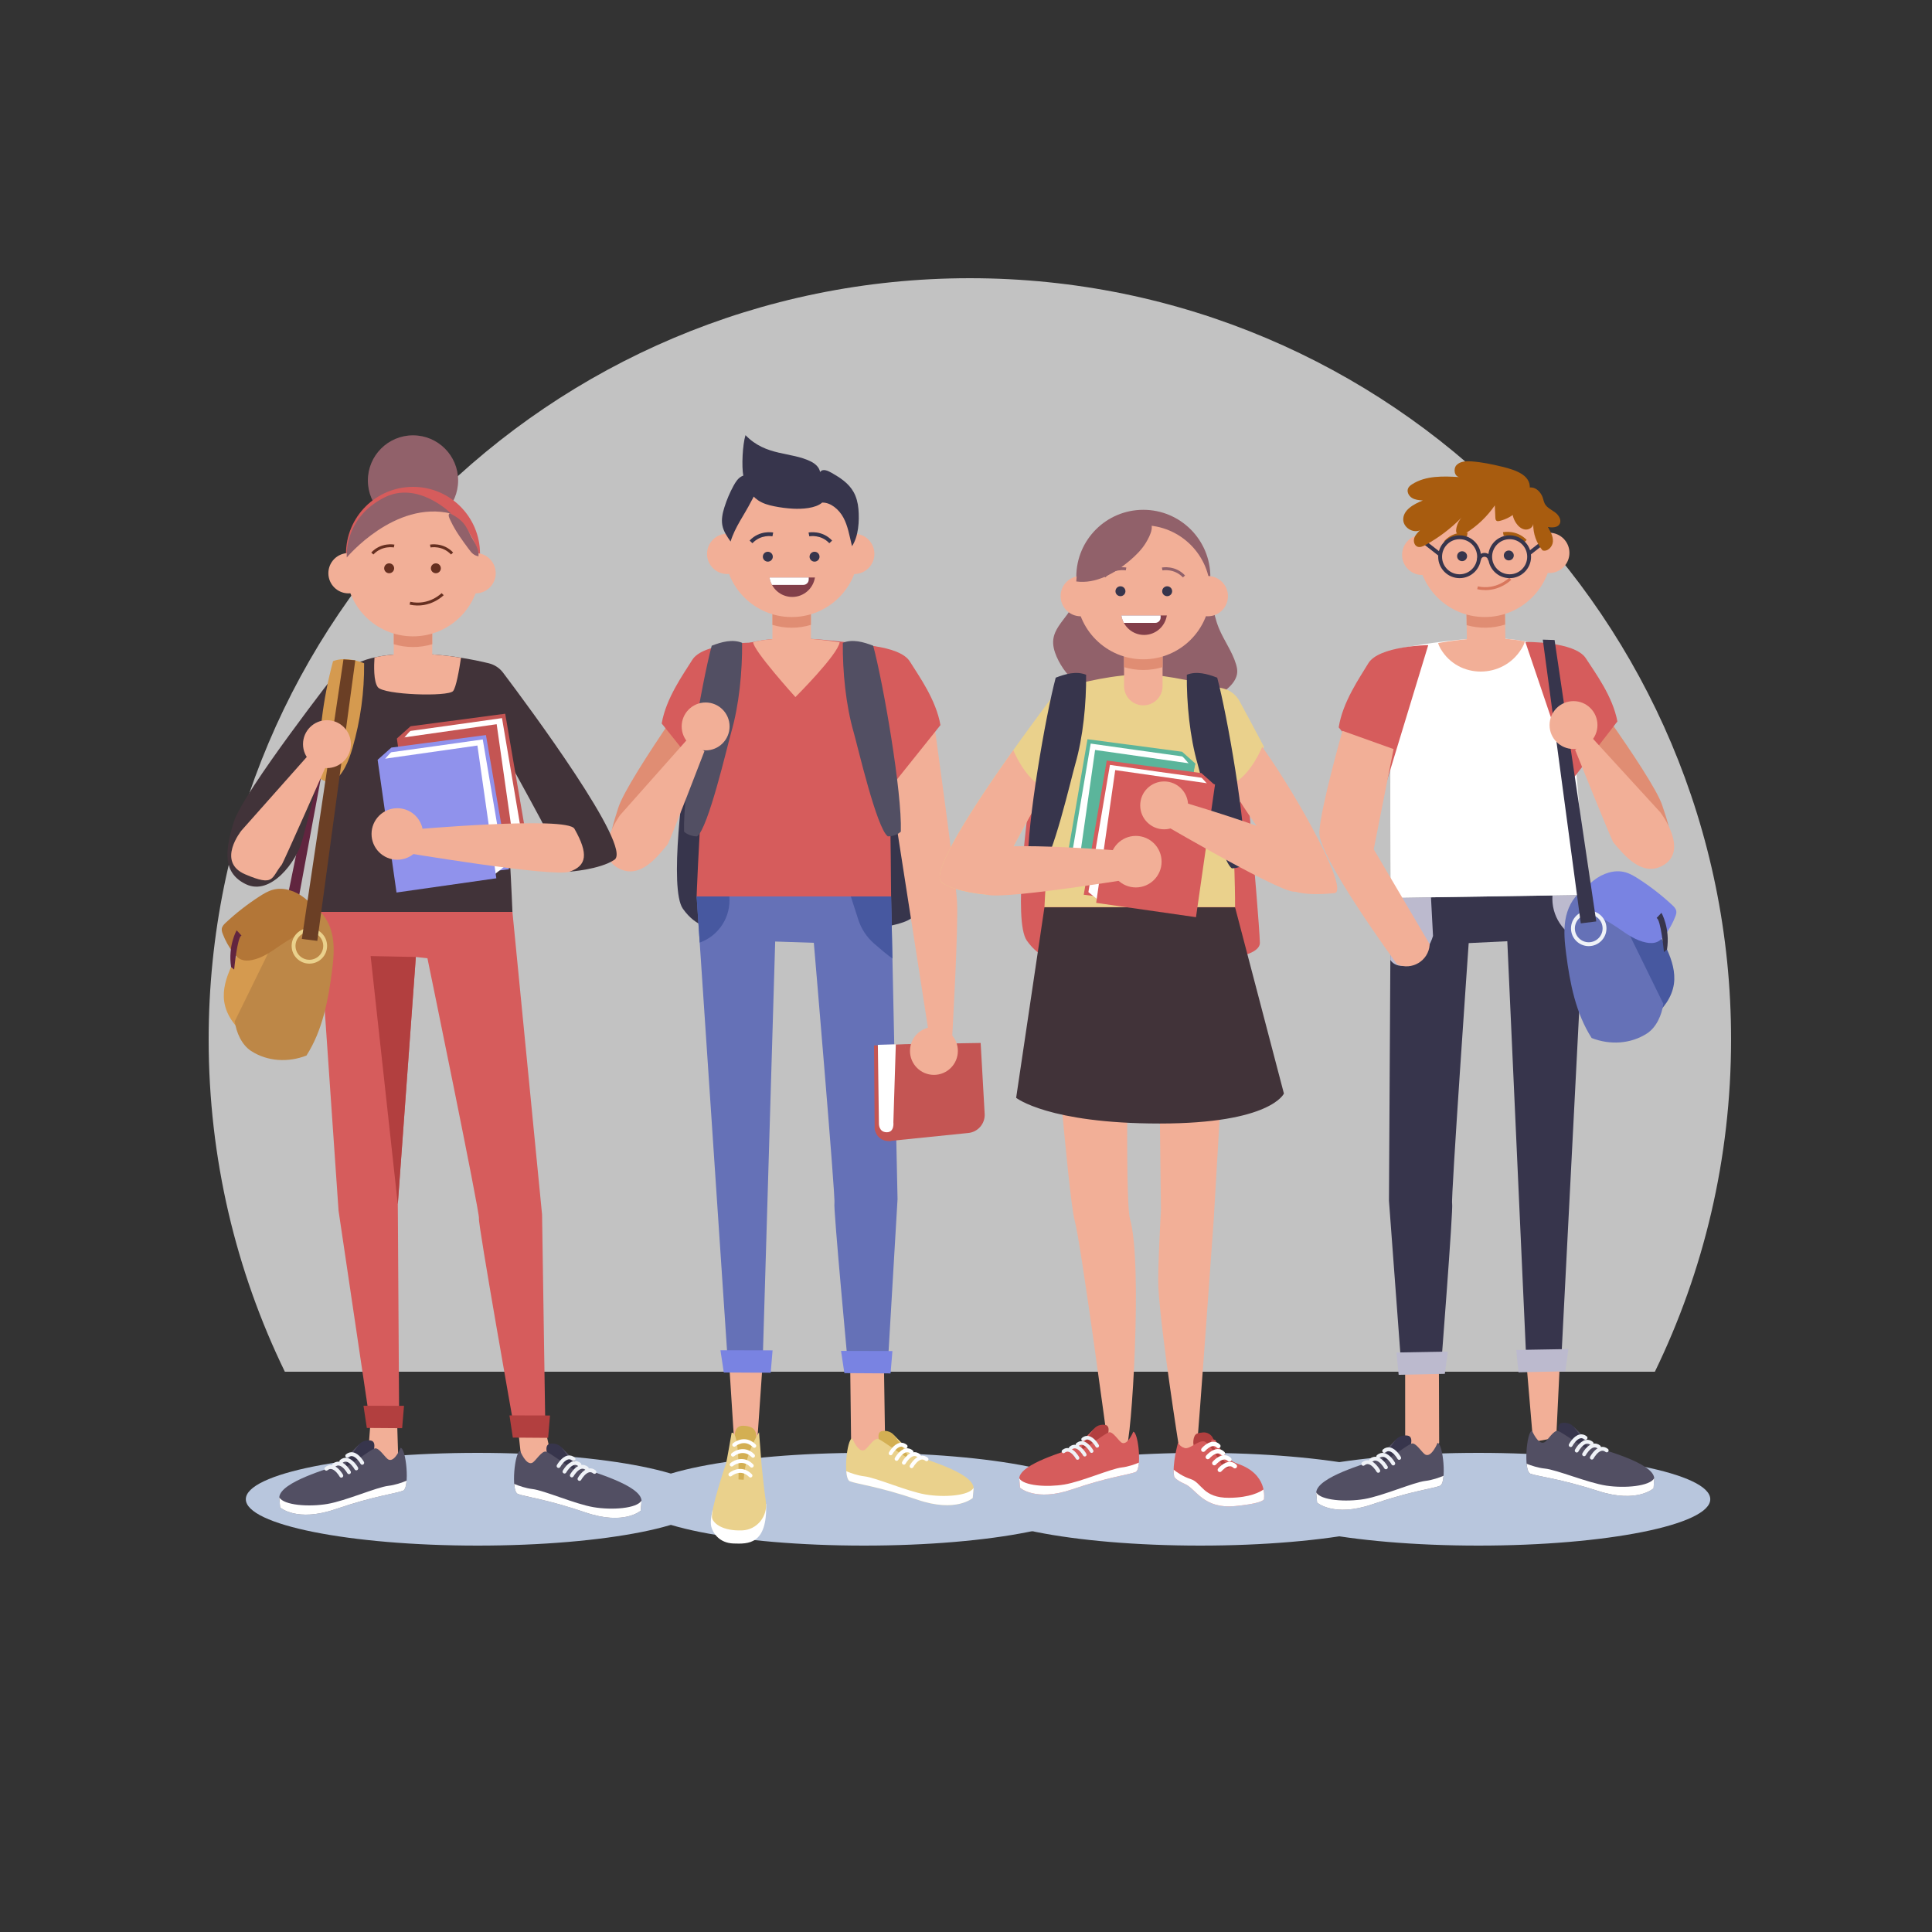 <?xml version="1.0" encoding="utf-8"?>
<!-- Generator: Adobe Illustrator 16.0.0, SVG Export Plug-In . SVG Version: 6.00 Build 0)  -->
<!DOCTYPE svg PUBLIC "-//W3C//DTD SVG 1.0//EN" "http://www.w3.org/TR/2001/REC-SVG-20010904/DTD/svg10.dtd">
<svg version="1.0" xmlns:x="http://ns.adobe.com/Extensibility/1.0/" xmlns:i="http://ns.adobe.com/AdobeIllustrator/10.0/" xmlns:graph="http://ns.adobe.com/Graphs/1.0/"
	 xmlns="http://www.w3.org/2000/svg" xmlns:xlink="http://www.w3.org/1999/xlink" xmlns:a="http://ns.adobe.com/AdobeSVGViewerExtensions/3.0/"
	 x="0px" y="0px" width="500px" height="500px" viewBox="0 0 500 500" enable-background="new 0 0 500 500" xml:space="preserve">
<rect x="0" y="0" width="500" height="500" fill="#333333" stroke="none"/>
<g id="BACKGROUND" display="none">
	<rect display="inline" fill="#CEDBF4" width="500" height="500"/>
</g>
<g id="OBJECTS">
	<path opacity="0.7" fill="#FFFFFF" d="M428.279,355.001c12.63-25.986,19.721-55.164,19.721-86c0-108.8-88.2-197-197-197
		c-108.8,0-197,88.2-197,197c0,30.836,7.091,60.014,19.721,86H428.279z"/>
	<ellipse fill="#B8C6DD" cx="123.619" cy="388" rx="60" ry="12"/>
	<ellipse fill="#B8C6DD" cx="223.618" cy="388" rx="60" ry="12"/>
	<ellipse fill="#B8C6DD" cx="310.618" cy="388" rx="60" ry="12"/>
	<ellipse fill="#B8C6DD" cx="382.618" cy="388" rx="60" ry="12"/>
	<g>
		<path fill="#37354C" d="M189.327,171.811c0,0-9.321,11.149-10.966,20.778c-1.645,9.629-5.208,37.502-1.645,42.57
			c3.563,5.068,7.676,5.068,8.772,5.068s51.812,3.547,51.538-4.561c-0.274-8.109-5.208-61.575-5.208-61.575
			S209.887,162.689,189.327,171.811z"/>
		<path fill="#F2AF97" d="M241.344,184.227c0,0,5.908,42.624,6.33,48.954s-1.266,35.449-1.266,35.449l-5.908-0.422l-12.304-79.046
			L241.344,184.227z"/>
		<path fill="#D65C5C" d="M228.711,167.796c-3.632-0.888-15.346-2.572-23.828-2.667v-0.035c0,0-0.088,0.005-0.249,0.017
			c-0.161-0.011-0.25-0.017-0.25-0.017l0,0.035c-3.146,0.236-14.46,0.079-18.078,6.108c-3.987,6.644-6.023,60.762-6.023,60.762
			h50.333C230.618,232,230.184,168.156,228.711,167.796z"/>
		<path fill="#E08D73" d="M185.622,169.307c0,0-23.139,31.906-25.624,39.774c-2.493,7.894-3.281,10.237,2.548,13.058
			c6.419,3.106,10.345-4.468,11.784-9.873c2.305-8.657,8.153-22.302,8.518-23.398C183.364,187.319,185.622,169.307,185.622,169.307z
			"/>
		<polygon fill="#F2AF97" points="219.949,346.876 220.267,373.217 221.482,376.138 229.136,378.051 228.581,341.223 		"/>
		<polygon fill="#F2AF97" points="197.515,350.719 195.953,373.34 189.951,372.333 188.483,349.369 		"/>
		<path fill="#6571B7" d="M180.284,232l8.216,122.655l8.802,0.383l3.315-111.372l10,0.333c0,0,5.667,66.333,5.333,67.333
			c-0.333,1,3.688,43.88,3.688,43.88l10.021-0.371l2.624-44.509L230.618,232H180.284z"/>
		<g>
			<path fill="#D3AF53" d="M227.879,373.956c0,0-1.443-3.339,0.451-3.609c1.895-0.271,2.887,0.902,2.887,0.902l4.511,5.233
				l2.346,3.789l-3.609-1.715L227.879,373.956z"/>
			<path fill="#EAD18C" d="M220.571,372.241c0,0,1.474,3.705,3.068,3.067c0.902-0.36,2.526-3.338,3.699-2.887
				s5.684,3.88,7.398,4.782s-3.519-5.955-3.519-5.955s4.421,4.691,5.955,5.504c1.534,0.812,14.526,4.24,14.796,8.301l-0.224,2.616
				c0,0-4.287,3.88-14.302,0.451c-10.015-3.429-15.699-4.061-17.503-4.782C218.135,382.617,219.127,372.332,220.571,372.241z"/>
			<path fill="#FFFFFF" d="M239.518,386.768c-4.782-0.813-12.722-4.331-15.79-4.691c-1.767-0.208-3.531-0.835-4.712-1.329
				c0.108,1.352,0.396,2.381,0.923,2.592c1.804,0.722,7.489,1.354,17.503,4.782c10.015,3.429,14.302-0.451,14.302-0.451l0.224-2.616
				C250.796,387.129,244.3,387.58,239.518,386.768z"/>
			<g>
				<path fill="#FFFFFF" d="M230.496,376.621c-0.082,0-0.165-0.021-0.242-0.063c-0.241-0.134-0.329-0.438-0.195-0.68
					c0.049-0.088,1.207-2.154,2.798-2.46c0.64-0.129,1.276,0.053,1.836,0.511c0.214,0.175,0.245,0.489,0.07,0.703
					c-0.175,0.215-0.489,0.246-0.703,0.07c-0.331-0.271-0.663-0.369-1.013-0.303c-0.938,0.18-1.844,1.478-2.113,1.963
					C230.841,376.528,230.671,376.621,230.496,376.621z"/>
			</g>
			<g>
				<path fill="#FFFFFF" d="M232.03,378.064c-0.082,0-0.165-0.021-0.242-0.063c-0.241-0.134-0.329-0.438-0.195-0.68
					c0.049-0.088,1.207-2.154,2.798-2.46c0.641-0.129,1.276,0.052,1.836,0.511c0.214,0.175,0.245,0.489,0.07,0.703
					c-0.175,0.215-0.489,0.245-0.703,0.07c-0.331-0.271-0.663-0.369-1.013-0.303c-0.938,0.18-1.844,1.478-2.113,1.963
					C232.375,377.972,232.206,378.064,232.03,378.064z"/>
			</g>
			<g>
				<path fill="#FFFFFF" d="M233.923,379.058c-0.081,0-0.164-0.021-0.241-0.063c-0.241-0.134-0.329-0.438-0.195-0.68
					c0.049-0.088,1.207-2.154,2.798-2.46c0.639-0.128,1.276,0.053,1.836,0.511c0.214,0.175,0.245,0.489,0.07,0.703
					c-0.175,0.215-0.49,0.245-0.703,0.07c-0.332-0.271-0.664-0.37-1.013-0.303c-0.938,0.18-1.844,1.478-2.113,1.963
					C234.27,378.965,234.1,379.058,233.923,379.058z"/>
			</g>
			<g>
				<path fill="#FFFFFF" d="M235.909,379.959c-0.081,0-0.164-0.021-0.241-0.063c-0.241-0.134-0.329-0.438-0.195-0.68
					c0.049-0.088,1.207-2.153,2.797-2.46c0.64-0.123,1.276,0.054,1.836,0.512c0.214,0.175,0.245,0.489,0.07,0.703
					c-0.175,0.215-0.49,0.245-0.703,0.07c-0.331-0.271-0.664-0.369-1.013-0.303c-0.938,0.179-1.843,1.478-2.112,1.962
					C236.255,379.866,236.085,379.959,235.909,379.959z"/>
			</g>
		</g>
		<path fill="#D65C5C" d="M171.245,187.237l11.963,14.954l11.536-35.89c0,0-12.818,0-15.595,4.486
			C176.855,174.493,172.38,180.627,171.245,187.237z"/>
		<polygon fill="#7983E2" points="217.659,349.615 230.957,349.649 230.475,355.437 218.525,355.361 		"/>
		<polygon fill="#7983E2" points="186.451,349.448 199.939,349.474 199.457,355.262 187.316,355.195 		"/>
		<path fill="#524F63" d="M180.401,216.451c2.888-2.008,7.846-23.496,8.825-26.875c2.059-7.109,2.897-15.818,2.828-23.219
			c-2.522-1.013-5.326-0.224-7.863,0.753c-2.636,9.865-7.487,37.914-7.155,48.12C177.928,216.046,179.192,216.45,180.401,216.451z"
			/>
		<circle fill="#F2AF97" cx="182.617" cy="188" r="6.197"/>
		<path fill="#F2AF97" d="M178.128,191.07l-17.639,19.874c0,0-7.594,10.232-0.18,13.887c5.334,2.63,9.697-2.912,12.472-6.311
			c0.49-0.6,9.513-24.086,9.513-24.086L178.128,191.07z"/>
		<path fill="#F2AF97" d="M217.308,166.223c-3.554-0.566-7.843-1.042-12.425-1.093v-0.035c0,0-0.088,0.005-0.249,0.017
			c-0.161-0.011-0.25-0.017-0.25-0.017l0,0.035c-1.659,0.125-5.588,0.149-9.463,1.019c-0.141,2.04,10.931,14.252,10.931,14.252
			S216.826,169.462,217.308,166.223z"/>
		<path fill="#F2AF97" d="M204.883,153.339L204.883,153.339c-2.752,0-4.983,2.231-4.983,4.983v9.302
			c0,2.752,2.231,4.983,4.983,4.983l0,0c2.752,0,4.983-2.231,4.983-4.983v-9.302C209.867,155.57,207.636,153.339,204.883,153.339z"
			/>
		<path fill="#E08D73" d="M204.883,150.339L204.883,150.339c-2.752,0-4.983,2.231-4.983,4.983v6.395
			c1.58,0.474,3.25,0.735,4.983,0.735s3.404-0.262,4.983-0.735v-6.395C209.867,152.57,207.636,150.339,204.883,150.339z"/>
		<circle fill="#F2AF97" cx="204.884" cy="142.346" r="17.346"/>
		<circle fill="#F2AF97" cx="188.196" cy="143.345" r="5.216"/>
		<circle fill="#F2AF97" cx="221.077" cy="143.345" r="5.216"/>
		<ellipse fill="#37354C" cx="198.712" cy="144.072" rx="1.29" ry="1.28"/>
		<ellipse fill="#37354C" cx="210.803" cy="144.072" rx="1.29" ry="1.28"/>
		<g>
			<path fill="#37354C" d="M194.725,140.587l-0.729-0.684c2.579-2.751,5.961-2.112,6.105-2.083l-0.195,0.981
				C199.786,138.777,196.915,138.251,194.725,140.587z"/>
		</g>
		<g>
			<path fill="#37354C" d="M214.629,140.587c-2.189-2.335-5.059-1.81-5.181-1.786l-0.195-0.981c0.143-0.028,3.527-0.667,6.105,2.083
				L214.629,140.587z"/>
		</g>
		<g>
			<path fill="#FFFFFF" d="M184.418,390.838c0,0-0.746,2.747-0.344,4.261c0.401,1.513,1.965,4.237,5.762,4.355
				c3.796,0.118,8.741,0.36,8.445-10.246L184.418,390.838z"/>
			<path fill="#D3AF53" d="M190.007,373.912c0.337-0.599-0.736-5.085,2.396-4.932s3.491,1.648,3.26,3.854
				c-0.231,2.205-1.679,11.206-1.679,11.206l-4.392,0.401L190.007,373.912z"/>
			<path fill="#EAD18C" d="M189.35,370.789c0,0-1.336,7.751-1.475,8.052c-0.139,0.3-4.143,12.24-3.565,14.119
				c0.417,1.354,2.756,3.291,7.762,3.103c3.852-0.146,6.695-3.667,6.125-7.479c-0.506-3.382-1.143-9.775-1.138-9.871
				c0.01-0.185-0.62-8.04-0.62-8.04s-3.668,5.505-3.961,12.28l-1.351-0.072C191.127,382.881,191.464,370.409,189.35,370.789z"/>
			<g>
				<path fill="#FFFFFF" d="M195.214,374.689c-0.129,0-0.259-0.05-0.357-0.149c-2.156-2.196-4.43-0.327-4.526-0.246
					c-0.21,0.178-0.524,0.152-0.704-0.059c-0.178-0.211-0.153-0.524,0.056-0.703c1.052-0.898,3.635-1.986,5.888,0.307
					c0.193,0.197,0.19,0.514-0.007,0.707C195.467,374.642,195.34,374.689,195.214,374.689z"/>
			</g>
			<g>
				<path fill="#FFFFFF" d="M194.885,377.253c-0.129,0-0.259-0.05-0.357-0.149c-2.155-2.195-4.431-0.326-4.526-0.246
					c-0.21,0.18-0.524,0.152-0.704-0.058c-0.178-0.211-0.153-0.524,0.056-0.703c1.051-0.898,3.633-1.989,5.888,0.306
					c0.193,0.197,0.19,0.514-0.006,0.707C195.138,377.205,195.011,377.253,194.885,377.253z"/>
			</g>
			<g>
				<path fill="#FFFFFF" d="M194.556,379.816c-0.129,0-0.259-0.05-0.357-0.149c-2.156-2.195-4.43-0.326-4.526-0.245
					c-0.21,0.178-0.524,0.152-0.704-0.059c-0.178-0.211-0.153-0.524,0.056-0.703c1.051-0.898,3.633-1.989,5.888,0.306
					c0.193,0.197,0.19,0.514-0.006,0.707C194.809,379.769,194.682,379.816,194.556,379.816z"/>
			</g>
			<g>
				<path fill="#FFFFFF" d="M194.227,382.381c-0.129,0-0.259-0.05-0.357-0.149c-2.156-2.194-4.43-0.326-4.526-0.245
					c-0.21,0.179-0.524,0.151-0.704-0.059c-0.178-0.211-0.153-0.524,0.056-0.703c1.051-0.898,3.633-1.989,5.888,0.306
					c0.193,0.197,0.19,0.514-0.006,0.707C194.479,382.333,194.353,382.381,194.227,382.381z"/>
			</g>
		</g>
		<path fill="#D65C5C" d="M243.385,187.659l-11.963,14.954l-11.536-35.89c0,0,12.818,0,15.595,4.486
			C237.775,174.915,242.25,181.049,243.385,187.659z"/>
		<path fill="#524F63" d="M229.773,216.451c-2.888-2.008-7.846-23.496-8.825-26.875c-2.06-7.109-2.897-15.818-2.828-23.219
			c2.522-1.013,5.326-0.224,7.863,0.753c2.636,9.865,7.487,37.914,7.155,48.12C232.246,216.046,230.982,216.45,229.773,216.451z"/>
		<path fill="#37354C" d="M212.776,130.069c-1.712,1.522-5.314,1.697-7.486,1.582c-1.645-0.087-3.285-0.296-4.907-0.623
			c-1.456-0.294-2.923-0.695-4.193-1.555c-1.964-1.329-3.3-3.695-3.803-6.229s-0.209-8.176,0.546-10.629
			c5.3,5.503,11.745,4.254,16.897,6.809c1.086,0.539,2.174,1.427,2.418,2.745c0.669-1.003,2.045-0.332,3.035,0.234
			c2.143,1.228,4.341,2.632,5.627,4.934c0.725,1.297,1.112,2.813,1.247,4.342c0.279,3.163,0.03,7.144-1.662,9.674
			c-0.707-2.946-1.086-5.271-2.221-7.393S214.96,129.996,212.776,130.069z"/>
		<path fill="#37354C" d="M189.077,140.146c-0.909-1.285-1.845-2.633-2.139-4.229c-0.287-1.563,0.078-3.178,0.553-4.684
			c0.605-1.922,1.393-3.774,2.346-5.516c0.54-0.988,1.181-1.986,2.135-2.462c1.475-0.736,3.308,0.073,3.874,1.752
			c0.533,1.582-0.772,3.423-1.455,4.771C192.639,133.243,190.241,136.345,189.077,140.146z"/>
		<g>
			<path fill="#823F4A" d="M199.146,149.45c0.444,2.852,2.904,5.038,5.881,5.038s5.437-2.186,5.881-5.038H199.146z"/>
			<path fill="#FFFFFF" d="M199.146,149.45c0.107,0.686,0.333,1.331,0.651,1.918h8.113c0.766,0,1.387-0.621,1.387-1.387v-0.532
				H199.146z"/>
		</g>
		<path fill="#4758A0" d="M181.084,243.944l0.111-0.042c4.913-1.811,8.007-6.686,7.554-11.902l0,0h-8.465L181.084,243.944z"/>
		<path fill="#4758A0" d="M230.618,232h-10.426l1.941,6.019c0.769,2.382,2.174,4.507,4.058,6.155
			c1.608,1.406,3.523,3.023,4.768,3.885L230.618,232z"/>
		<path fill="#C45553" d="M226.201,270.573l0.164,21.751l0.202,0.582c0.988,2.849,4.843,3.268,6.419,0.697l0.334-0.545l1.099-22.83
			L226.201,270.573z"/>
		<path fill="#C45553" d="M253.793,269.918l-19.374,0.311l-4.391,25.079l20.487-2.085c2.546-0.21,4.461-2.41,4.316-4.961
			L253.793,269.918z"/>
		<path fill="#FFFFFF" d="M227.188,270.401l0.274,20.386c0,0-0.087,2.197,1.999,2.24s1.742-2.593,1.742-2.593l0.634-20.175
			L227.188,270.401z"/>
		<circle fill="#F2AF97" cx="241.699" cy="271.98" r="6.197"/>
	</g>
	<g>
		<path fill="#413339" d="M130.184,174.075c-0.913-1.21-2.212-2.056-3.686-2.416c-3.632-0.888-11.133-2.435-19.615-2.53l0-0.035
			c0,0-0.088,0.005-0.249,0.017c-0.161-0.011-0.25-0.017-0.25-0.017l0,0.035c-3.146,0.236-14.46,0.079-18.078,6.108
			C84.321,181.882,82.285,236,82.285,236h50.333c0,0-0.952-24.402-2.784-42.446c4.769,8.792,11.146,20.182,11.146,20.671
			c0,0.774,6.455,11.36,6.455,11.36s7.814-0.559,11.577-3.075C163.856,219.271,136.674,182.676,130.184,174.075z"/>
		<path fill="#61253F" d="M87.601,171.381c0,0-4.038,12.528-4.763,18.016c-0.725,5.487-8.97,45.353-8.97,45.353h3
			c0,0,8.041-43.8,8.559-45.767s5.191-15.733,5.191-15.733L87.601,171.381z"/>
		<polygon fill="#C45553" points="102.804,191.035 106.263,187.954 130.747,184.715 136.698,219.443 111.084,222.607 		"/>
		<path fill="#FFFFFF" d="M104.003,191.646c0,0,2.034-2.486,2.26-2.486s23.655-3.315,23.655-3.315l5.575,32.92l-3.014,2.411
			l-23.428,1.582L104.003,191.646z"/>
		
			<rect x="105.129" y="189.014" transform="matrix(0.99 -0.141 0.141 0.99 -28.02 18.804)" fill="#C45553" width="26.091" height="34.708"/>
		<polygon fill="#9092EC" points="97.823,196.554 101.282,193.473 125.766,190.233 131.717,224.962 106.104,228.125 		"/>
		<path fill="#FFFFFF" d="M99.022,197.164c0,0,2.034-2.486,2.26-2.486s23.655-3.314,23.655-3.314l5.575,32.92l-3.014,2.411
			l-23.428,1.582L99.022,197.164z"/>
		
			<rect x="100.148" y="194.533" transform="matrix(0.99 -0.141 0.141 0.99 -28.851 18.154)" fill="#9092EC" width="26.091" height="34.708"/>
		<circle fill="#F2AF97" cx="102.821" cy="215.831" r="6.667"/>
		<path fill="#413339" d="M87.622,173.307c0,0-24.611,31.502-27.096,39.371c-2.493,7.894-2.723,13.332,3.106,16.152
			c6.419,3.106,13.115-5.853,14.554-11.258c2.305-8.657,6.297-23.608,6.662-24.704C85.364,191.319,87.622,173.307,87.622,173.307z"
			/>
		<polygon fill="#F2AF97" points="133.177,361.506 135.106,379.352 137.759,383.451 143.546,381.039 141.135,369.946 
			138.964,359.335 		"/>
		<polygon fill="#F2AF97" points="102.516,359.719 103.071,377.66 101.011,382.087 94.945,380.498 95.8,369.178 96.483,358.369 		
			"/>
		<path fill="#D65C5C" d="M82.285,236l5.333,77.333L95.285,365h8l-0.333-53.333l4.667-64l3,0.333c0,0,13.667,66.333,13.333,67.333
			s9.184,54.613,9.184,54.613h8l-0.85-55.613L132.618,236H82.285z"/>
		<g>
			<path fill="#37354C" d="M141.941,377.24c0,0-1.444-3.338,0.451-3.608c1.895-0.271,2.887,0.902,2.887,0.902l4.511,5.232
				l2.346,3.79l-3.609-1.715L141.941,377.24z"/>
			<path fill="#524F63" d="M134.633,375.526c0,0,1.474,3.705,3.067,3.067c0.902-0.36,2.526-3.338,3.699-2.887
				s5.684,3.88,7.398,4.781c1.714,0.902-3.519-5.954-3.519-5.954s4.421,4.691,5.955,5.503c1.534,0.813,14.526,4.241,14.797,8.301
				l-0.224,2.617c0,0-4.288,3.879-14.303,0.451c-10.015-3.429-15.699-4.061-17.503-4.782S133.189,375.616,134.633,375.526z"/>
			<path fill="#FFFFFF" d="M153.58,390.053c-4.782-0.813-12.722-4.331-15.789-4.691c-1.768-0.208-3.531-0.835-4.712-1.329
				c0.108,1.351,0.395,2.381,0.922,2.592c1.805,0.722,7.489,1.354,17.503,4.782c10.015,3.428,14.303-0.451,14.303-0.451l0.224-2.617
				C164.858,390.413,158.362,390.864,153.58,390.053z"/>
			<g>
				<path fill="#EFF2F7" d="M144.557,379.906c-0.081,0-0.165-0.02-0.241-0.063c-0.242-0.134-0.33-0.438-0.196-0.68
					c0.048-0.088,1.206-2.154,2.797-2.46c0.641-0.127,1.276,0.052,1.836,0.511c0.214,0.175,0.246,0.489,0.071,0.703
					c-0.176,0.214-0.49,0.246-0.704,0.07c-0.332-0.27-0.663-0.369-1.014-0.303c-0.943,0.182-1.844,1.479-2.111,1.963
					C144.904,379.813,144.733,379.906,144.557,379.906z"/>
			</g>
			<g>
				<path fill="#EFF2F7" d="M146.091,381.35c-0.082,0-0.165-0.021-0.241-0.063c-0.242-0.134-0.33-0.438-0.196-0.68
					c0.048-0.088,1.207-2.154,2.797-2.46c0.64-0.127,1.276,0.052,1.836,0.511c0.213,0.175,0.246,0.489,0.071,0.703
					s-0.49,0.245-0.704,0.07c-0.332-0.271-0.663-0.37-1.014-0.303c-0.943,0.182-1.844,1.479-2.112,1.963
					C146.438,381.257,146.267,381.35,146.091,381.35z"/>
			</g>
			<g>
				<path fill="#EFF2F7" d="M147.985,382.342c-0.082,0-0.165-0.021-0.241-0.063c-0.241-0.134-0.329-0.438-0.195-0.68
					c0.048-0.088,1.206-2.154,2.797-2.46c0.64-0.123,1.276,0.054,1.836,0.512c0.213,0.175,0.245,0.49,0.069,0.703
					c-0.174,0.214-0.489,0.246-0.703,0.07c-0.332-0.271-0.662-0.369-1.013-0.304c-0.938,0.18-1.843,1.478-2.112,1.963
					C148.333,382.249,148.162,382.342,147.985,382.342z"/>
			</g>
			<g>
				<path fill="#EFF2F7" d="M149.971,383.244c-0.082,0-0.165-0.02-0.241-0.063c-0.242-0.134-0.33-0.438-0.196-0.68
					c0.048-0.088,1.207-2.154,2.797-2.46c0.641-0.128,1.277,0.053,1.836,0.511c0.213,0.175,0.246,0.489,0.071,0.703
					c-0.175,0.214-0.491,0.245-0.704,0.07c-0.331-0.27-0.662-0.369-1.014-0.303c-0.943,0.182-1.844,1.479-2.111,1.963
					C150.317,383.151,150.146,383.244,149.971,383.244z"/>
			</g>
		</g>
		<g>
			<path fill="#37354C" d="M96.363,376.408c0,0,1.444-3.338-0.451-3.608c-1.895-0.271-2.887,0.901-2.887,0.901l-4.511,5.233
				l-2.346,3.789l3.609-1.714L96.363,376.408z"/>
			<path fill="#524F63" d="M103.671,374.694c0,0-1.474,3.705-3.067,3.067c-0.902-0.361-2.526-3.338-3.699-2.887
				s-5.684,3.879-7.398,4.781s3.519-5.955,3.519-5.955s-4.421,4.692-5.955,5.504c-1.534,0.813-14.526,4.241-14.797,8.301
				l0.224,2.617c0,0,4.288,3.879,14.303,0.45c10.015-3.428,15.699-4.06,17.503-4.781S105.115,374.784,103.671,374.694z"/>
			<path fill="#FFFFFF" d="M84.725,389.221c4.782-0.813,12.722-4.331,15.789-4.692c1.768-0.208,3.531-0.834,4.712-1.328
				c-0.108,1.351-0.395,2.381-0.922,2.592c-1.805,0.722-7.489,1.354-17.503,4.781c-10.015,3.429-14.303-0.451-14.303-0.451
				l-0.224-2.616C73.446,389.581,79.942,390.032,84.725,389.221z"/>
			<g>
				<path fill="#EFF2F7" d="M93.747,379.074c-0.176,0-0.347-0.093-0.438-0.258c-0.269-0.485-1.174-1.783-2.113-1.963
					c-0.351-0.069-0.682,0.032-1.013,0.303c-0.214,0.176-0.529,0.144-0.704-0.07s-0.143-0.528,0.071-0.703
					c0.56-0.458,1.196-0.639,1.836-0.511c1.591,0.306,2.749,2.372,2.797,2.46c0.134,0.242,0.046,0.546-0.195,0.68
					C93.913,379.054,93.83,379.074,93.747,379.074z"/>
			</g>
			<g>
				<path fill="#EFF2F7" d="M92.213,380.518c-0.175,0-0.346-0.093-0.438-0.258c-0.27-0.485-1.175-1.783-2.113-1.963
					c-0.351-0.069-0.682,0.032-1.013,0.303c-0.214,0.175-0.529,0.144-0.704-0.07s-0.143-0.528,0.071-0.703
					c0.559-0.458,1.194-0.639,1.836-0.511c1.59,0.306,2.75,2.372,2.797,2.46c0.134,0.242,0.046,0.546-0.195,0.68
					C92.379,380.497,92.296,380.518,92.213,380.518z"/>
			</g>
			<g>
				<path fill="#EFF2F7" d="M90.318,381.51c-0.176,0-0.347-0.093-0.438-0.258c-0.269-0.485-1.174-1.783-2.113-1.963
					c-0.351-0.068-0.681,0.033-1.013,0.303c-0.213,0.175-0.529,0.144-0.704-0.07c-0.175-0.214-0.143-0.528,0.071-0.703
					c0.56-0.458,1.196-0.637,1.836-0.511c1.591,0.306,2.749,2.372,2.797,2.46c0.134,0.242,0.046,0.546-0.195,0.68
					C90.484,381.489,90.4,381.51,90.318,381.51z"/>
			</g>
			<g>
				<path fill="#EFF2F7" d="M88.334,382.412c-0.176,0-0.347-0.093-0.438-0.258c-0.27-0.485-1.175-1.783-2.113-1.963
					c-0.353-0.069-0.683,0.032-1.013,0.303c-0.215,0.175-0.529,0.143-0.704-0.07c-0.175-0.214-0.143-0.528,0.071-0.703
					c0.559-0.458,1.196-0.638,1.836-0.511c1.59,0.306,2.749,2.372,2.797,2.46c0.134,0.242,0.046,0.546-0.195,0.68
					C88.499,382.392,88.416,382.412,88.334,382.412z"/>
			</g>
		</g>
		<polygon fill="#B23F3F" points="131.853,366.304 142.341,366.329 141.858,372.116 132.718,372.05 		"/>
		<polygon fill="#B23F3F" points="94.069,363.807 104.557,363.832 104.075,369.62 94.935,369.554 		"/>
		<path fill="#F2AF97" d="M106.123,214.741c0,0,40.631-3.624,42.542-0.255c3.714,6.547,3.157,9.55-1.232,11.1
			s-44.151-5.164-44.151-5.164L106.123,214.741z"/>
		<path fill="#D59A4F" d="M85.985,202.492c2.888-2.008,4.262-5.537,5.241-8.916c2.06-7.109,3.076-14.52,3.007-21.92
			c-2.522-1.013-5.505-1.522-8.042-0.546c-2.636,9.865-3.904,19.955-3.571,30.161C83.512,202.087,84.776,202.491,85.985,202.492z"/>
		<path fill="#F2AF97" d="M117.257,178.846c0.785-0.941,1.568-5.384,2.051-8.624c-3.554-0.566-7.843-1.042-12.425-1.093l0-0.035
			c0,0-0.088,0.005-0.249,0.017c-0.161-0.011-0.25-0.017-0.25-0.017l0,0.035c-1.659,0.125-5.588,0.149-9.463,1.019
			c-0.141,2.04-0.268,6.184,0.858,7.686C99.298,179.858,115.993,180.364,117.257,178.846z"/>
		<polygon fill="#B23F3F" points="107.618,247.667 95.917,247.429 102.951,311.667 		"/>
		<path fill="#F2AF97" d="M106.884,157.339L106.884,157.339c-2.752,0-4.983,2.231-4.983,4.983v9.302
			c0,2.752,2.231,4.983,4.983,4.983l0,0c2.752,0,4.983-2.231,4.983-4.983v-9.302C111.867,159.57,109.636,157.339,106.884,157.339z"
			/>
		<path fill="#E08D73" d="M106.884,155.339L106.884,155.339c-2.752,0-4.983,2.231-4.983,4.983v6.395
			c1.579,0.473,3.25,0.735,4.983,0.735s3.404-0.262,4.983-0.735v-6.395C111.867,157.57,109.636,155.339,106.884,155.339z"/>
		<circle fill="#91616A" cx="106.884" cy="124.344" r="11.681"/>
		<circle fill="#D65C5C" cx="106.884" cy="143.346" r="17.346"/>
		<circle fill="#F2AF97" cx="106.884" cy="147.346" r="17.346"/>
		<circle fill="#F2AF97" cx="90.197" cy="148.345" r="5.216"/>
		<circle fill="#F2AF97" cx="123.077" cy="148.345" r="5.216"/>
		<path fill="#91616A" d="M89.749,144.272c0,0,12.422-14.899,27.009-11.356c0,0-8.574-8.611-17.331-4.146
			C88.799,134.188,89.749,144.272,89.749,144.272z"/>
		<ellipse fill="#662F20" cx="100.713" cy="147.072" rx="1.29" ry="1.28"/>
		<ellipse fill="#662F20" cx="112.803" cy="147.072" rx="1.29" ry="1.28"/>
		<path fill="none" stroke="#662F20" stroke-width="0.75" stroke-miterlimit="10" d="M102.002,141.311c0,0-3.224-0.645-5.642,1.935"
			/>
		<path fill="none" stroke="#662F20" stroke-width="0.75" stroke-miterlimit="10" d="M111.353,141.311c0,0,3.224-0.645,5.642,1.935"
			/>
		<path fill="none" stroke="#662F20" stroke-width="0.75" stroke-miterlimit="10" d="M114.557,153.77c0,0-3.385,3.463-8.469,2.336"
			/>
		<path fill="#D59A4F" d="M59.807,250.261c-1.274,2.792-2.219,5.864-1.789,8.903c0.49,3.464,2.733,6.481,5.463,8.668
			c1.571,1.259,3.421,2.324,5.434,2.38c2.602,0.071,5.007-1.599,6.492-3.735c5.495-7.908,8.004-23.469,1.844-31.751
			c-2.052-2.759-4.53-4.273-7.365-1.717c-2.15,1.939-3.461,5.817-4.975,8.277C63.106,244.219,61.241,247.119,59.807,250.261z"/>
		<path fill="#BD8747" d="M60.755,264.309c2.616-5.335,5.231-10.669,7.846-16.004c2.036-4.153,4.392-8.931,5.168-13.491
			c2.37-1.716,5.843-1.358,8.198,0.379c2.354,1.737,3.687,4.596,4.153,7.485c0.466,2.889,0.158,5.842-0.216,8.745
			c-0.975,7.578-2.474,15.316-6.594,21.751c-4.708,1.834-10.066,1.563-14.312-1.176C62.553,270.42,61.138,267.194,60.755,264.309z"
			/>
		<path fill="#B37637" d="M78.794,232.391c-2.296-1.814-5.369-2.894-8.191-2.117c-1.233,0.339-2.348,1.007-3.423,1.701
			c-3.101,1.998-6.023,4.272-8.723,6.786c-0.467,0.435-0.954,0.924-1.055,1.555c-0.077,0.476,0.081,0.956,0.253,1.406
			c0.651,1.703,1.547,3.311,2.652,4.761c0.553,0.726,1.186,1.433,2.019,1.803c0.884,0.393,1.901,0.362,2.851,0.178
			c2.628-0.508,4.904-2.086,7.093-3.626C77.472,241.179,86.298,238.32,78.794,232.391z"/>
		<g>
			<path fill="#EAD18C" d="M80.064,249.388c-2.53,0-4.589-2.059-4.589-4.589c0-2.53,2.059-4.589,4.589-4.589
				c2.531,0,4.589,2.059,4.589,4.589C84.654,247.33,82.595,249.388,80.064,249.388z M80.064,241.21c-1.979,0-3.589,1.61-3.589,3.589
				s1.61,3.589,3.589,3.589c1.979,0,3.589-1.61,3.589-3.589S82.044,241.21,80.064,241.21z"/>
		</g>
		<path fill="#61253F" d="M61.242,240.766c0,0-2.293,3.997-1.435,9.495l0.792,0.667c0,0,0.828-8.646,1.916-8.801L61.242,240.766z"/>
		<polygon fill="#6B3F25" points="91.949,170.879 82.118,243.5 78.118,243 88.885,170.656 		"/>
		<circle fill="#F2AF97" cx="84.618" cy="192.583" r="6.197"/>
		<path fill="#F2AF97" d="M80.128,195.07L62.49,214.944c0,0-6.603,8.118,1.005,11.349c7.608,3.232,6.61,0.94,9.386-2.459
			c0.49-0.6,11.414-25.4,11.414-25.4L80.128,195.07z"/>
		<path fill="#91616A" d="M116.698,134.937c1.227,2.591,2.948,4.912,4.657,7.214c0.332,0.447,0.669,0.899,1.112,1.236
			c0.399,0.303,0.876,0.503,1.373,0.573c0.167-1.828-0.993-3.47-1.87-5.083c-0.651-1.197-1.179-2.481-2.063-3.519
			c-0.775-0.91-1.785-1.584-2.816-2.169c-0.519-0.294-0.815-0.597-0.954,0.041C116.033,133.708,116.5,134.519,116.698,134.937z"/>
	</g>
	<g>
		<path fill="#91616A" d="M276.226,158.986c-1.463,2.021-3.308,3.97-3.627,6.444c-0.199,1.549,0.241,3.114,0.866,4.546
			c2.525,5.792,8.056,9.921,14.085,11.811c6.03,1.89,12.528,1.755,18.774,0.804c4.305-0.655,8.782-1.812,11.882-4.868
			c1.034-1.02,1.914-2.313,1.99-3.764c0.037-0.706-0.118-1.408-0.322-2.084c-0.991-3.286-3.115-6.108-4.422-9.282
			c-1.672-4.062-1.948-8.535-2.698-12.862c-0.75-4.328-2.138-8.811-5.416-11.733c-3.095-2.758-7.564-3.707-11.642-2.959
			c-5.633,1.033-10.926,5.076-13.616,10.098C279.658,149.656,279.338,154.686,276.226,158.986z"/>
		<path fill="#D65C5C" d="M278.355,180.083c0,0-9.32,11.149-10.966,20.778c-1.645,9.629-5.208,37.502-1.645,42.57
			s7.676,5.068,8.772,5.068s51.813,3.548,51.538-4.561s-5.209-61.575-5.209-61.575S298.916,170.96,278.355,180.083z"/>
		<path fill="#EAD18C" d="M327.129,193.282c-2.569-4.871-4.927-9.234-6.343-11.838c-0.882-1.623-2.392-2.801-4.182-3.257
			c-4.783-1.218-14.556-3.524-20.351-3.623c-7.892-0.134-16.346,2.145-19.978,3.033c-1.473,0.36-2.772,1.206-3.686,2.417
			c-6.49,8.601-33.672,45.195-28.827,48.435c3.763,2.516,11.577,3.075,11.577,3.075s6.455-10.586,6.455-11.36
			c0-0.489,6.376-11.879,11.146-20.67c-1.833,18.044-2.637,35.272-2.637,35.272h49.334c0,0,0.082-13.261-1.436-30.559
			c0.369,1.369,1.104,3.092,2.015,4.984"/>
		<path fill="#F2AF97" d="M271.784,251.506c0,0,4.667,58.334,6.333,64.334c1.667,6,8.654,58.48,8.654,58.48s3.346,0.52,4.68,0.186
			c1.333-0.333,4.333-47.666,1-59c-1.439-4.892-0.334-59-0.334-59l7.667-0.333l0.667,57c0,0-0.896,15.884-0.667,20
			c0.667,12,5.333,41.333,5.333,41.333s4.334,1.334,4.667-0.666s4.333-58.334,4.333-58.334l4.334-74l-42.667,2L271.784,251.506z"/>
		<g>
			<path fill="#F2AF97" d="M326.67,193.283c9.85,13.856,22.63,37.466,18.672,37.862c-9.413,0.941-11.586-1.059-11.586-1.059
				s-2.047-7.28-4.444-10.815c-0.916-1.349-6.637-8.374-10.876-16.116C322.81,201.296,325.65,195.634,326.67,193.283z"/>
		</g>
		<path fill="#413339" d="M270.303,234.808l-7.325,49.307c0,0,8.315,6.653,37.144,6.653s32.154-7.762,32.154-7.762l-12.64-48.199
			H270.303z"/>
		<g>
			<path fill="#B23F3F" d="M286.414,372.146c0,0,1.356-3.138-0.424-3.392c-1.78-0.255-2.713,0.848-2.713,0.848l-4.239,4.918
				l-2.205,3.561l3.392-1.611L286.414,372.146z"/>
			<path fill="#D65C5C" d="M293.281,370.535c0,0-1.385,3.481-2.883,2.883c-0.848-0.339-2.373-3.137-3.476-2.713
				s-5.342,3.646-6.952,4.493c-1.611,0.848,3.307-5.596,3.307-5.596s-4.155,4.409-5.597,5.172c-1.44,0.763-13.65,3.985-13.904,7.8
				l0.21,2.459c0,0,4.029,3.646,13.44,0.424c9.411-3.222,14.753-3.815,16.448-4.493C295.57,380.285,294.639,370.62,293.281,370.535z
				"/>
			<path fill="#FFFFFF" d="M275.477,384.186c4.494-0.763,11.955-4.069,14.838-4.409c1.66-0.195,3.318-0.784,4.428-1.248
				c-0.102,1.27-0.372,2.237-0.867,2.436c-1.695,0.678-7.037,1.271-16.448,4.493c-9.411,3.223-13.44-0.424-13.44-0.424l-0.21-2.459
				C264.879,384.524,270.983,384.948,275.477,384.186z"/>
			<g>
				<path fill="#EFF2F7" d="M283.956,374.651c-0.166,0-0.326-0.087-0.412-0.242c-0.253-0.456-1.104-1.676-1.985-1.845
					c-0.33-0.065-0.641,0.03-0.951,0.284c-0.202,0.165-0.497,0.135-0.662-0.065c-0.164-0.201-0.134-0.497,0.067-0.661
					c0.525-0.431,1.123-0.601,1.725-0.479c1.495,0.287,2.584,2.229,2.629,2.312c0.126,0.228,0.043,0.513-0.184,0.639
					C284.11,374.632,284.033,374.651,283.956,374.651z"/>
			</g>
			<g>
				<path fill="#EFF2F7" d="M282.515,376.008c-0.165,0-0.325-0.088-0.412-0.242c-0.253-0.456-1.104-1.676-1.985-1.845
					c-0.33-0.065-0.641,0.03-0.952,0.284c-0.2,0.164-0.496,0.135-0.661-0.066c-0.164-0.2-0.134-0.496,0.066-0.66
					c0.525-0.431,1.123-0.601,1.726-0.48c1.495,0.288,2.584,2.229,2.629,2.313c0.126,0.228,0.043,0.513-0.184,0.639
					C282.67,375.988,282.592,376.008,282.515,376.008z"/>
			</g>
			<g>
				<path fill="#EFF2F7" d="M280.733,376.939c-0.165,0-0.325-0.087-0.411-0.242c-0.254-0.456-1.104-1.676-1.985-1.844
					c-0.33-0.064-0.641,0.031-0.952,0.284c-0.201,0.164-0.497,0.135-0.661-0.066s-0.134-0.496,0.066-0.66
					c0.526-0.431,1.124-0.599,1.726-0.48c1.495,0.287,2.583,2.229,2.629,2.312c0.126,0.228,0.043,0.514-0.184,0.639
					C280.889,376.921,280.811,376.939,280.733,376.939z"/>
			</g>
			<g>
				<path fill="#EFF2F7" d="M278.868,377.788c-0.165,0-0.325-0.087-0.411-0.242c-0.254-0.456-1.104-1.676-1.985-1.845
					c-0.331-0.065-0.642,0.03-0.952,0.284c-0.201,0.164-0.497,0.134-0.661-0.066s-0.134-0.496,0.066-0.66
					c0.526-0.431,1.124-0.6,1.726-0.48c1.495,0.288,2.583,2.229,2.629,2.313c0.126,0.228,0.043,0.513-0.184,0.639
					C279.023,377.769,278.945,377.788,278.868,377.788z"/>
			</g>
		</g>
		<g>
			<path fill="#B23F3F" d="M313.884,372.128c-0.481-0.915-1.447-1.484-2.479-1.419c-0.568,0.036-1.183,0.122-1.633,0.31
				c-1.097,0.457-1.097,2.926-0.731,3.383c0.366,0.457,5.212,8.503,5.212,8.503s4.754-1.555,4.663-2.194
				c-0.092-0.64-4.023-6.4-4.023-6.4S314.426,373.158,313.884,372.128z"/>
			<path fill="#D65C5C" d="M304.877,373.344c0,0-1.569,5.707-1.021,8.633c0,0-0.094,0.808,2.833,2.095
				c2.927,1.288,4.712,6.516,13.032,5.692c8.32-0.822,7.406-2.011,7.406-2.011s0.997-6.291-6.805-8.927
				c-3.804-1.285-5.746-6.115-5.746-6.115s-1.382-0.608-1.107,0.58s4.691,6.537,4.691,6.537l-1.37,0.264c0,0-3.7-6.893-5.255-7.076
				c-1.555-0.183-3.657,2.104-4.938,1.737C305.319,374.388,304.877,373.344,304.877,373.344z"/>
			<path fill="#FFFFFF" d="M319.722,389.764c8.32-0.822,7.406-2.011,7.406-2.011s0.145-0.958-0.131-2.276
				c-0.856,0.622-3.466,2.112-8.889,2.153c-6.853,0.053-7.011-3.9-9.963-4.85c-2.012-0.646-3.588-1.771-4.4-2.429
				c-0.008,0.59,0.021,1.146,0.111,1.625c0,0-0.094,0.808,2.833,2.095C309.616,385.359,311.401,390.587,319.722,389.764z"/>
			<g>
				<path fill="#FFFFFF" d="M311.414,375.753c-0.129,0-0.258-0.044-0.364-0.133c-0.237-0.201-0.269-0.556-0.068-0.794
					c0.057-0.066,1.398-1.645,2.948-1.712c0.665-0.021,1.281,0.223,1.784,0.728c0.221,0.22,0.221,0.577,0,0.797
					c-0.22,0.221-0.577,0.221-0.798,0c-0.281-0.281-0.615-0.424-0.935-0.397c-0.874,0.036-1.838,0.959-2.136,1.312
					C311.733,375.685,311.573,375.753,311.414,375.753z"/>
			</g>
			<g>
				<path fill="#FFFFFF" d="M312.573,377.65c-0.129,0-0.258-0.044-0.364-0.133c-0.237-0.201-0.269-0.556-0.068-0.794
					c0.057-0.067,1.399-1.645,2.949-1.712c0.66-0.02,1.278,0.224,1.783,0.727c0.221,0.221,0.221,0.578,0,0.798
					c-0.221,0.221-0.577,0.221-0.798,0c-0.28-0.28-0.573-0.399-0.936-0.397c-0.872,0.036-1.837,0.959-2.136,1.312
					C312.893,377.582,312.732,377.65,312.573,377.65z"/>
			</g>
			<g>
				<path fill="#FFFFFF" d="M314.261,379.232c-0.128,0-0.257-0.043-0.362-0.132c-0.239-0.2-0.271-0.557-0.069-0.795
					c0.056-0.067,1.398-1.645,2.947-1.713c0.661-0.02,1.279,0.224,1.784,0.728c0.22,0.22,0.22,0.577,0,0.797
					c-0.221,0.221-0.578,0.221-0.798,0c-0.282-0.283-0.604-0.404-0.937-0.397c-0.88,0.039-1.838,0.96-2.134,1.312
					C314.581,379.164,314.422,379.232,314.261,379.232z"/>
			</g>
			<g>
				<path fill="#FFFFFF" d="M315.684,380.973c-0.129,0-0.258-0.044-0.364-0.134c-0.237-0.2-0.269-0.556-0.068-0.793
					c0.057-0.067,1.399-1.646,2.949-1.714c0.659-0.02,1.279,0.224,1.783,0.728c0.221,0.221,0.221,0.577,0,0.798
					c-0.22,0.221-0.577,0.221-0.798,0c-0.282-0.282-0.592-0.398-0.934-0.397c-0.874,0.036-1.839,0.959-2.137,1.312
					C316.003,380.904,315.843,380.973,315.684,380.973z"/>
			</g>
		</g>
		<path fill="#37354C" d="M318.802,224.722c-2.889-2.008-7.846-23.496-8.825-26.875c-2.06-7.109-2.897-15.818-2.828-23.219
			c2.522-1.013,5.326-0.223,7.863,0.753c2.636,9.865,7.486,37.914,7.154,48.12C321.274,224.317,320.011,224.721,318.802,224.722z"/>
		<g>
			<polygon fill="#5BB59B" points="309.382,197.63 305.923,194.549 281.439,191.31 275.488,226.038 301.102,229.202 			"/>
			<path fill="#FFFFFF" d="M308.183,198.24c0,0-2.033-2.486-2.26-2.486c-0.226,0-23.654-3.315-23.654-3.315l-5.575,32.92
				l3.014,2.411l23.429,1.582L308.183,198.24z"/>
			
				<rect x="280.966" y="195.609" transform="matrix(-0.99 -0.141 0.141 -0.99 554.921 465.396)" fill="#5BB59B" width="26.091" height="34.708"/>
			<polygon fill="#D65C5C" points="314.363,203.148 310.904,200.067 286.421,196.828 280.47,231.557 306.083,234.721 			"/>
			<path fill="#FFFFFF" d="M313.164,203.759c0,0-2.034-2.486-2.26-2.486c-0.227,0-23.655-3.314-23.655-3.314l-5.574,32.92
				l3.014,2.411l23.429,1.582L313.164,203.759z"/>
			
				<rect x="285.947" y="201.127" transform="matrix(-0.99 -0.142 0.142 -0.99 564.047 477.087)" fill="#D65C5C" width="26.091" height="34.708"/>
		</g>
		<path fill="#F2AF97" d="M295.891,163.277L295.891,163.277c2.753,0,4.983,2.231,4.983,4.983v9.302c0,2.752-2.23,4.983-4.983,4.983
			l0,0c-2.752,0-4.983-2.231-4.983-4.983v-9.302C290.907,165.508,293.139,163.277,295.891,163.277z"/>
		<path fill="#E08D73" d="M295.891,161.277L295.891,161.277c2.753,0,4.983,2.231,4.983,4.983v6.395
			c-1.579,0.473-3.25,0.735-4.983,0.735c-1.732,0-3.403-0.262-4.983-0.735v-6.395C290.907,163.508,293.139,161.277,295.891,161.277z
			"/>
		<circle fill="#91616A" cx="295.891" cy="149.284" r="17.346"/>
		<circle fill="#F2AF97" cx="295.891" cy="153.284" r="17.346"/>
		<circle fill="#F2AF97" cx="312.579" cy="154.283" r="5.215"/>
		<circle fill="#F2AF97" cx="279.698" cy="154.283" r="5.215"/>
		<ellipse fill="#37354C" cx="302.062" cy="153.01" rx="1.29" ry="1.28"/>
		<ellipse fill="#37354C" cx="289.972" cy="153.01" rx="1.29" ry="1.28"/>
		<g>
			<path fill="#91616A" d="M306.141,149.44c-2.249-2.398-5.266-1.83-5.295-1.823l-0.146-0.735c0.14-0.029,3.456-0.655,5.988,2.046
				L306.141,149.44z"/>
		</g>
		<g>
			<path fill="#91616A" d="M286.054,149.44l-0.547-0.513c2.531-2.699,5.85-2.074,5.989-2.046l-0.146,0.735
				C291.229,147.593,288.293,147.053,286.054,149.44z"/>
		</g>
		<circle fill="#F2AF97" cx="301.281" cy="208.431" r="6.196"/>
		<g>
			<path fill="#F2AF97" d="M262.237,194.147c-9.85,13.856-21.826,32.06-18.473,34.301c3.763,2.516,11.577,3.075,11.577,3.075
				s6.455-10.586,6.455-11.36c0-0.408,4.437-8.401,8.677-16.144C266.099,202.161,263.258,196.499,262.237,194.147z"/>
		</g>
		<path fill="#37354C" d="M269.43,224.722c2.889-2.008,7.846-23.496,8.824-26.875c2.061-7.109,2.898-15.818,2.829-23.219
			c-2.522-1.013-5.326-0.223-7.863,0.753c-2.636,9.865-7.487,37.914-7.154,48.12C266.957,224.317,268.221,224.721,269.43,224.722z"
			/>
		<path fill="#F2AF97" d="M296.652,220.679c0,0-40.632-3.625-42.543-0.256c-3.715,6.547-3.157,9.55,1.231,11.1
			c4.39,1.549,44.151-5.164,44.151-5.164L296.652,220.679z"/>
		<circle fill="#F2AF97" cx="293.952" cy="223" r="6.667"/>
		<path fill="#F2AF97" d="M300.23,205.829c0,0,39.226,11.199,39.8,15.029c1.118,7.444-0.48,10.047-5.133,9.918
			c-4.653-0.129-39.356-20.664-39.356-20.664L300.23,205.829z"/>
		<path fill="#91616A" d="M296.588,140.406c-1.093,1.827-2.638,3.342-4.26,4.72c-3.872,3.29-8.752,6.033-13.787,5.356
			c0.148-2.316,0.337-4.676,1.224-6.82c1.36-3.294,4.281-5.771,7.545-7.204c2.254-0.989,6.747-2.684,9.23-1.955
			C299.347,135.327,297.673,138.591,296.588,140.406z"/>
		<g>
			<path fill="#823F4A" d="M290.21,159.284c0.444,2.852,2.904,5.037,5.881,5.037s5.437-2.185,5.881-5.037H290.21z"/>
			<path fill="#FFFFFF" d="M290.21,159.283c0.106,0.686,0.332,1.331,0.651,1.919h8.113c0.766,0,1.387-0.621,1.387-1.387v-0.532
				H290.21z"/>
		</g>
	</g>
	<g>
		<polygon fill="#F2AF97" points="372.363,347.083 372.454,373.425 371.284,376.364 363.661,378.396 363.645,341.563 		"/>
		<polygon fill="#F2AF97" points="394.854,350.576 396.768,373.17 402.753,372.071 403.864,349.086 		"/>
		<path fill="#37354C" d="M410.239,231.604l-6.311,122.769l-8.795,0.52l-5.044-111.307l-9.993,0.488c0,0-4.637,66.414-4.287,67.408
			c0.349,0.995-3.006,43.933-3.006,43.933l-10.026-0.216l-3.315-44.463l0.45-78.35L410.239,231.604z"/>
		<polygon fill="#BCBACE" points="374.695,349.785 361.399,350.026 361.972,355.806 373.919,355.545 		"/>
		<polygon fill="#BCBACE" points="405.897,349.135 392.411,349.369 392.983,355.148 405.121,354.894 		"/>
		<path fill="#BCBACE" d="M409.625,243.559l-0.112-0.04c-4.94-1.735-8.109-6.561-7.737-11.784l0,0l8.464-0.131L409.625,243.559z"/>
		<path fill="#BCBACE" d="M359.912,232.386l10.425-0.162l0.527,9.997c-0.731,2.394-2.104,4.54-3.962,6.217
			c-1.587,1.431-5.353,2.569-7.082,0.009L359.912,232.386z"/>
		<path fill="#4758A0" d="M431.42,245.729c1.274,2.792,2.219,5.865,1.788,8.903c-0.49,3.465-2.732,6.481-5.463,8.669
			c-1.571,1.258-3.421,2.323-5.434,2.379c-2.602,0.071-5.007-1.599-6.492-3.735c-5.494-7.908-8.004-23.469-1.844-31.751
			c2.052-2.759,4.529-4.273,7.364-1.717c2.15,1.939,3.461,5.818,4.975,8.277C428.12,239.687,429.986,242.587,431.42,245.729z"/>
		<path fill="#6571B7" d="M430.472,259.777c-2.615-5.335-5.23-10.67-7.847-16.005c-2.036-4.153-4.391-8.931-5.168-13.491
			c-2.37-1.716-5.843-1.359-8.198,0.378c-2.354,1.737-3.687,4.596-4.153,7.485c-0.466,2.889-0.157,5.842,0.216,8.745
			c0.976,7.578,2.475,15.317,6.595,21.751c4.708,1.834,10.065,1.563,14.312-1.176C428.674,265.888,430.088,262.662,430.472,259.777z
			"/>
		<path fill="#7983E2" d="M412.433,227.859c2.297-1.814,5.369-2.893,8.19-2.117c1.233,0.34,2.349,1.008,3.424,1.701
			c3.101,1.999,6.023,4.272,8.723,6.786c0.467,0.435,0.953,0.924,1.055,1.555c0.077,0.476-0.08,0.956-0.252,1.406
			c-0.651,1.702-1.548,3.311-2.652,4.761c-0.553,0.726-1.186,1.433-2.019,1.803c-0.885,0.393-1.901,0.362-2.852,0.178
			c-2.628-0.508-4.904-2.086-7.094-3.626C413.755,236.646,404.929,233.789,412.433,227.859z"/>
		<g>
			<path fill="#EFF2F7" d="M406.573,240.267c0-2.53,2.059-4.588,4.589-4.588s4.589,2.059,4.589,4.588c0,2.531-2.059,4.59-4.589,4.59
				S406.573,242.797,406.573,240.267z M407.573,240.267c0,1.979,1.609,3.59,3.589,3.59c1.979,0,3.589-1.611,3.589-3.59
				s-1.61-3.588-3.589-3.588C409.183,236.678,407.573,238.288,407.573,240.267z"/>
		</g>
		<path fill="#37354C" d="M429.985,236.234c0,0,2.293,3.996,1.435,9.495l-0.792,0.667c0,0-0.828-8.646-1.915-8.801L429.985,236.234z
			"/>
		<path fill="#FFFFFF" d="M360.821,168.161c3.618-0.944,15.305-2.811,23.784-3.037l-0.001-0.035c0,0,0.089,0.004,0.249,0.013
			c0.161-0.014,0.249-0.021,0.249-0.021l0.001,0.035c3.149,0.188,14.459-0.146,18.17,5.827c4.09,6.582,6.966,60.662,6.966,60.662
			l-50.327,0.781C359.912,232.386,359.354,168.543,360.821,168.161z"/>
		<path fill="#E08D73" d="M403.93,169.001c0,0,23.631,31.543,26.238,39.373c2.615,7.854,3.439,10.185-2.345,13.096
			c-6.371,3.206-10.413-4.307-11.936-9.689c-2.439-8.62-8.499-22.173-8.881-23.263C406.467,186.977,403.93,169.001,403.93,169.001z"
			/>
		<path fill="#D65C5C" d="M418.583,186.706l-11.729,15.138l-12.092-35.707c0,0,12.815-0.199,15.662,4.244
			C412.775,174.051,417.346,180.115,418.583,186.706z"/>
		<path fill="#F2AF97" d="M372.198,166.41c3.546-0.621,7.826-1.164,12.407-1.286l-0.001-0.035c0,0,0.089,0.004,0.249,0.013
			c0.161-0.014,0.249-0.021,0.249-0.021l0.001,0.035c1.66,0.099,5.59,0.062,9.478,0.872c0.03,0.362-0.287,1.049-0.83,1.935
			c-4.771,7.786-16.263,7.884-20.897,0.017C372.498,167.335,372.266,166.813,372.198,166.41z"/>
		<path fill="#F2AF97" d="M384.422,153.334L384.422,153.334c2.752-0.042,5.018,2.154,5.061,4.906l0.145,9.301
			c0.042,2.751-2.154,5.017-4.906,5.06l0,0c-2.752,0.042-5.017-2.153-5.06-4.906l-0.145-9.301
			C379.474,155.643,381.67,153.377,384.422,153.334z"/>
		<path fill="#E08D73" d="M384.375,150.335L384.375,150.335c2.752-0.043,5.018,2.153,5.061,4.905l0.1,6.394
			c-1.572,0.498-3.238,0.786-4.972,0.813s-3.408-0.209-4.994-0.658l-0.1-6.394C379.427,152.643,381.623,150.377,384.375,150.335z"/>
		<circle fill="#F2AF97" cx="384.251" cy="142.343" r="17.346"/>
		<circle fill="#F2AF97" cx="400.952" cy="143.083" r="5.215"/>
		<circle fill="#F2AF97" cx="368.075" cy="143.594" r="5.215"/>
		
			<ellipse transform="matrix(-1 0.015 -0.015 -1 783.083 281.868)" fill="#37354C" cx="390.448" cy="143.973" rx="1.29" ry="1.28"/>
		
			<ellipse transform="matrix(-1 0.015 -0.015 -1 758.91 282.431)" fill="#37354C" cx="378.359" cy="144.161" rx="1.29" ry="1.28"/>
		<g>
			<path fill="#A85C0F" d="M394.382,140.427l0.719-0.694c-2.622-2.711-5.994-2.019-6.138-1.988l0.21,0.978
				C389.293,138.695,392.155,138.125,394.382,140.427z"/>
		</g>
		<g>
			<path fill="#A85C0F" d="M374.479,140.736c2.152-2.369,5.03-1.888,5.152-1.866l0.18-0.984c-0.144-0.026-3.537-0.611-6.072,2.178
				L374.479,140.736z"/>
		</g>
		<path fill="#D65C5C" d="M346.457,188.248l12.194,14.767l10.978-36.064c0,0-12.816,0.199-15.523,4.728
			C351.869,175.419,347.489,181.622,346.457,188.248z"/>
		<polygon fill="#37354C" points="399.276,165.538 409.108,238.968 413.108,238.468 402.321,165.632 		"/>
		<circle fill="#F2AF97" cx="407.223" cy="187.646" r="6.197"/>
		<path fill="#F2AF97" d="M411.76,190.646l17.945,19.598c0,0,7.752,10.113,0.396,13.882c-5.293,2.712-9.741-2.761-12.568-6.117
			c-0.499-0.592-9.886-23.935-9.886-23.935L411.76,190.646z"/>
		<path fill="#F2AF97" d="M347.433,189.132c0,0-5.67,19.891-5.994,26.227c-0.323,6.336,20.118,34.201,20.118,34.201l0,0
			c3.801,1.694,8.132-0.894,8.439-5.044l0.011-0.146l-14.485-24.585l5.134-25.923L347.433,189.132z"/>
		<g>
			<path fill="#37354C" d="M403.838,371.874c0,0-1.502-3.313,0.388-3.616s2.902,0.852,2.902,0.852l4.603,5.153l2.411,3.748
				l-3.638-1.651L403.838,371.874z"/>
			<path fill="#524F63" d="M396.5,370.288c0,0,1.539,3.679,3.121,3.014c0.896-0.377,2.468-3.382,3.648-2.951s5.751,3.779,7.48,4.651
				c1.73,0.872-3.622-5.893-3.622-5.893s4.503,4.614,6.05,5.398c1.548,0.785,14.599,3.986,14.94,8.041l-0.178,2.62
				c0,0-4.219,3.954-14.293,0.701c-10.073-3.253-15.768-3.785-17.584-4.475C394.246,380.705,395.059,370.404,396.5,370.288z"/>
			<path fill="#FFFFFF" d="M415.699,384.48c-4.796-0.729-12.796-4.107-15.869-4.414c-1.771-0.178-3.545-0.772-4.734-1.246
				c0.132,1.349,0.437,2.373,0.968,2.575c1.816,0.689,7.511,1.222,17.584,4.475c10.074,3.253,14.293-0.701,14.293-0.701l0.178-2.62
				C426.981,384.645,420.494,385.209,415.699,384.48z"/>
			<g>
				<path fill="#EFF2F7" d="M406.5,374.494c-0.082,0.001-0.165-0.017-0.242-0.059c-0.244-0.13-0.338-0.432-0.208-0.676
					c0.047-0.089,1.169-2.176,2.754-2.509c0.639-0.139,1.277,0.029,1.845,0.479c0.217,0.171,0.254,0.484,0.083,0.701
					c-0.172,0.218-0.485,0.255-0.702,0.083c-0.336-0.264-0.67-0.357-1.02-0.285c-0.939,0.198-1.817,1.511-2.076,2
					C406.846,374.395,406.676,374.49,406.5,374.494z"/>
			</g>
			<g>
				<path fill="#EFF2F7" d="M408.059,375.91c-0.081,0.001-0.165-0.018-0.242-0.059c-0.244-0.129-0.337-0.432-0.208-0.676
					c0.047-0.089,1.169-2.175,2.755-2.509c0.637-0.138,1.276,0.029,1.845,0.479c0.217,0.171,0.254,0.485,0.083,0.702
					s-0.485,0.254-0.702,0.082c-0.337-0.265-0.669-0.358-1.02-0.284c-0.939,0.197-1.818,1.51-2.077,1.999
					C408.403,375.812,408.234,375.907,408.059,375.91z"/>
			</g>
			<g>
				<path fill="#EFF2F7" d="M409.971,376.869c-0.082,0.001-0.165-0.018-0.242-0.059c-0.244-0.13-0.337-0.432-0.208-0.676
					c0.047-0.089,1.169-2.176,2.754-2.509c0.638-0.134,1.277,0.031,1.846,0.479c0.216,0.171,0.253,0.486,0.082,0.702
					c-0.171,0.217-0.485,0.254-0.702,0.082c-0.336-0.266-0.668-0.357-1.019-0.286c-0.935,0.196-1.816,1.51-2.077,2
					C410.315,376.771,410.146,376.866,409.971,376.869z"/>
			</g>
			<g>
				<path fill="#EFF2F7" d="M411.971,377.736c-0.081,0.002-0.164-0.017-0.242-0.059c-0.244-0.129-0.337-0.432-0.207-0.676
					c0.047-0.089,1.168-2.175,2.754-2.509c0.638-0.139,1.276,0.03,1.844,0.479c0.218,0.171,0.255,0.485,0.084,0.702
					c-0.172,0.217-0.486,0.254-0.703,0.082c-0.335-0.264-0.668-0.357-1.019-0.284c-0.939,0.198-1.818,1.511-2.077,1.999
					C412.316,377.638,412.147,377.733,411.971,377.736z"/>
			</g>
		</g>
		<g>
			<path fill="#37354C" d="M364.726,375.141c0,0,1.443-3.338-0.451-3.608c-1.895-0.271-2.887,0.901-2.887,0.901l-4.512,5.233
				l-2.346,3.79l3.609-1.715L364.726,375.141z"/>
			<path fill="#524F63" d="M372.034,373.427c0,0-1.474,3.705-3.067,3.067c-0.902-0.361-2.526-3.338-3.699-2.887
				c-1.174,0.451-5.685,3.879-7.398,4.781c-1.715,0.902,3.519-5.955,3.519-5.955s-4.421,4.692-5.955,5.504
				c-1.534,0.813-14.526,4.241-14.797,8.301l0.224,2.617c0,0,4.288,3.879,14.303,0.45c10.015-3.428,15.699-4.06,17.504-4.781
				C374.47,383.803,373.478,373.517,372.034,373.427z"/>
			<path fill="#FFFFFF" d="M353.087,387.953c4.782-0.813,12.722-4.331,15.789-4.692c1.768-0.208,3.531-0.834,4.712-1.328
				c-0.108,1.351-0.395,2.381-0.922,2.592c-1.805,0.722-7.489,1.354-17.504,4.781c-10.015,3.429-14.303-0.45-14.303-0.45
				l-0.224-2.617C341.809,388.313,348.305,388.765,353.087,387.953z"/>
			<g>
				<path fill="#EFF2F7" d="M362.109,377.807c-0.176,0-0.347-0.093-0.438-0.258c-0.27-0.485-1.175-1.783-2.113-1.963
					c-0.352-0.069-0.682,0.032-1.013,0.303c-0.214,0.176-0.528,0.144-0.703-0.07s-0.144-0.528,0.07-0.703
					c0.56-0.458,1.196-0.639,1.836-0.511c1.591,0.306,2.749,2.372,2.798,2.46c0.134,0.242,0.046,0.546-0.195,0.68
					C362.274,377.786,362.191,377.807,362.109,377.807z"/>
			</g>
			<g>
				<path fill="#EFF2F7" d="M360.576,379.25c-0.176,0-0.347-0.093-0.438-0.258c-0.27-0.485-1.175-1.783-2.113-1.963
					c-0.351-0.069-0.682,0.032-1.013,0.303c-0.214,0.175-0.528,0.144-0.703-0.07s-0.144-0.528,0.07-0.703
					c0.56-0.458,1.194-0.639,1.836-0.511c1.591,0.306,2.75,2.372,2.798,2.46c0.134,0.242,0.046,0.546-0.195,0.68
					C360.741,379.229,360.658,379.25,360.576,379.25z"/>
			</g>
			<g>
				<path fill="#EFF2F7" d="M358.681,380.242c-0.176,0-0.347-0.093-0.438-0.258c-0.27-0.485-1.175-1.783-2.113-1.963
					c-0.351-0.068-0.682,0.033-1.013,0.303c-0.214,0.175-0.529,0.144-0.703-0.07c-0.175-0.214-0.144-0.528,0.07-0.703
					c0.56-0.458,1.196-0.637,1.836-0.511c1.591,0.306,2.749,2.372,2.798,2.46c0.134,0.242,0.046,0.546-0.195,0.68
					C358.846,380.222,358.763,380.242,358.681,380.242z"/>
			</g>
			<g>
				<path fill="#EFF2F7" d="M356.696,381.145c-0.176,0-0.347-0.093-0.438-0.258c-0.27-0.485-1.174-1.783-2.112-1.963
					c-0.353-0.069-0.683,0.032-1.013,0.303c-0.215,0.175-0.529,0.143-0.704-0.07c-0.175-0.214-0.143-0.528,0.071-0.703
					c0.56-0.458,1.195-0.638,1.836-0.511c1.591,0.306,2.749,2.372,2.797,2.46c0.134,0.242,0.046,0.546-0.195,0.68
					C356.861,381.124,356.778,381.145,356.696,381.145z"/>
			</g>
		</g>
		<g>
			<path fill="#D8775D" d="M384.44,152.717c-0.672,0-1.385-0.071-2.134-0.237l0.162-0.732c4.804,1.065,8.087-2.199,8.12-2.232
				l0.536,0.525C391.001,150.167,388.454,152.717,384.44,152.717z"/>
		</g>
		<g>
			<path fill="#37354C" d="M377.744,149.626c-3.056,0-5.542-2.486-5.542-5.542s2.486-5.542,5.542-5.542s5.542,2.486,5.542,5.542
				S380.8,149.626,377.744,149.626z M377.744,139.542c-2.505,0-4.542,2.037-4.542,4.542s2.037,4.542,4.542,4.542
				s4.542-2.038,4.542-4.542S380.249,139.542,377.744,139.542z"/>
		</g>
		<g>
			<path fill="#37354C" d="M390.696,149.626c-3.056,0-5.542-2.486-5.542-5.542s2.486-5.542,5.542-5.542s5.542,2.486,5.542,5.542
				S393.752,149.626,390.696,149.626z M390.696,139.542c-2.505,0-4.542,2.037-4.542,4.542s2.037,4.542,4.542,4.542
				s4.542-2.038,4.542-4.542S393.201,139.542,390.696,139.542z"/>
		</g>
		<g>
			
				<rect x="366.477" y="140.716" transform="matrix(0.788 0.616 -0.616 0.788 165.361 -197.852)" fill="#37354C" width="7.06" height="1"/>
		</g>
		<g>
			
				<rect x="394.815" y="140.542" transform="matrix(-0.788 0.616 -0.616 -0.788 799.087 6.96)" fill="#37354C" width="7.06" height="1"/>
		</g>
		<path fill="#A85C0F" d="M388.727,120.779c-2.6-0.633-5.229-1.181-7.897-1.373c-1.368-0.099-2.909-0.038-3.866,0.944
			c-0.958,0.982-0.538,3.118,0.833,3.128c-4.229-0.261-8.783-0.441-12.346,1.852c-0.405,0.261-0.808,0.569-1.017,1.004
			c-0.426,0.885,0.129,1.99,0.96,2.512c0.832,0.522,1.854,0.608,2.834,0.681c-2.379,0.933-5.19,2.492-5.068,5.044
			c0.095,1.985,2.492,3.472,4.313,2.674c-0.607,0.604-1.237,1.245-1.481,2.067c-0.243,0.821,0.054,1.872,0.855,2.172
			c0.669,0.251,1.403-0.083,2.029-0.426c3.463-1.896,6.641-4.309,9.397-7.134c-0.758,0.842-1.255,1.916-1.405,3.039
			c-0.048,0.353-0.056,0.736,0.134,1.038c0.479,0.764,1.658,0.406,2.421-0.075c2.924-1.839,5.469-4.279,7.431-7.122
			c0.047,1.046,0.094,2.093,0.14,3.139c0.014,0.304,0.05,0.651,0.298,0.827c0.219,0.155,0.518,0.112,0.78,0.052
			c3.65-0.842,6.721-3.905,7.674-7.522C396.857,123.068,392.277,121.645,388.727,120.779z"/>
		<path fill="#A85C0F" d="M399.025,128.215c0.363,0.668,0.406,1.473,0.763,2.144c0.559,1.05,1.748,1.562,2.701,2.273
			c0.952,0.712,1.743,2.041,1.102,3.042c-0.593,0.925-1.935,0.88-3.022,0.728c0.695,1.162,1.414,2.419,1.322,3.77
			s-1.406,2.689-2.691,2.267c-1.581-1.891-2.448-4.363-2.396-6.827c-0.118,0.959-1.221,1.57-2.176,1.42
			c-0.955-0.15-1.732-0.865-2.271-1.667C388.773,130.037,395.889,122.443,399.025,128.215z"/>
		<g>
			<path fill="#37354C" d="M386.11,145.026h-1c0-0.515-0.419-0.934-0.934-0.934c-0.516,0-0.935,0.419-0.935,0.934h-1
				c0-1.066,0.868-1.934,1.935-1.934S386.11,143.959,386.11,145.026z"/>
		</g>
	</g>
</g>
<g id="DESIGNED_BY_FREEPIK" display="none">
	<g display="inline">
		<g id="XMLID_319_">
			<g id="XMLID_338_">
				<path id="XMLID_346_" fill="#1D262D" d="M260.104,465.466c-0.433,0.442-0.804,0.931-1.108,1.452l-0.466-0.24
					c-0.066-0.298-0.349-0.503-0.658-0.467c-0.331,0.039-0.568,0.339-0.529,0.67s0.339,0.568,0.67,0.529
					c0.065-0.008,0.127-0.026,0.184-0.053l0.451,0.234c-0.251,0.554-0.433,1.139-0.539,1.744l0.746,0.131
					c0.23-1.306,0.85-2.506,1.792-3.472L260.104,465.466z"/>
				<path id="XMLID_345_" fill="#1D262D" d="M265.592,463.163c-0.171,0-0.341,0.007-0.51,0.018l-0.073-0.626
					c0.188-0.149,0.296-0.39,0.266-0.645c-0.046-0.394-0.402-0.675-0.795-0.629c-0.394,0.047-0.675,0.402-0.629,0.796
					c0.03,0.254,0.189,0.461,0.405,0.563l0.073,0.624c-0.714,0.116-1.403,0.332-2.06,0.646l0.327,0.684
					c0.934-0.447,1.941-0.673,2.995-0.673c0.496,0,0.993,0.053,1.475,0.157l0.161-0.741
					C266.692,463.223,266.143,463.163,265.592,463.163z"/>
				<path id="XMLID_344_" fill="#1D262D" d="M272.194,465.711c0.331-0.041,0.566-0.342,0.525-0.673
					c-0.04-0.331-0.342-0.565-0.672-0.525c-0.31,0.038-0.535,0.304-0.53,0.608l-0.416,0.363c-0.418-0.43-0.89-0.813-1.408-1.139
					l-0.403,0.641c1.134,0.715,2.021,1.727,2.563,2.926l0.69-0.313c-0.251-0.555-0.567-1.072-0.942-1.545l0.402-0.352
					C272.064,465.716,272.129,465.719,272.194,465.711z"/>
				<path id="XMLID_343_" fill="#1D262D" d="M265.044,473.372c-0.386,0.023-0.774,0.034-1.157,0.034
					c-0.88,0-1.732-0.061-2.478-0.179c-0.391-0.063-0.847-0.155-1.271-0.292c1.046,1.86,3.069,3.125,5.389,3.125
					c2.855,0,5.262-1.916,5.949-4.504c-0.682,0.449-1.506,0.825-2.459,1.123C267.839,473.047,266.464,473.286,265.044,473.372z"/>
				<path id="XMLID_339_" fill="#1D262D" d="M265.592,464.68c-3.353,0-6.079,2.666-6.079,5.943c0,0.426,0.046,0.849,0.137,1.262
					c0.674,0.482,2.706,0.89,5.348,0.73c2.879-0.173,5.297-0.957,6.672-2.158c-0.005-0.195-0.021-0.391-0.045-0.582
					C271.244,466.913,268.65,464.68,265.592,464.68z M263.433,471.194c-1.021,0-1.85-0.83-1.85-1.85c0-1.021,0.829-1.85,1.85-1.85
					c1.02,0,1.85,0.829,1.85,1.85C265.282,470.364,264.452,471.194,263.433,471.194z M268.17,470.286c-0.75,0-1.36-0.61-1.36-1.36
					s0.61-1.36,1.36-1.36s1.36,0.61,1.36,1.36S268.92,470.286,268.17,470.286z"/>
			</g>
			<path id="XMLID_336_" fill="#1D262D" d="M281.596,466.547c-0.295-0.116-0.806-0.309-1.383-0.237
				c-0.551,0.068-0.844,0.341-0.844,1.007v0.865h2.228v1.718h-2.228v5.454h-1.932v-5.454h-1.34v-1.718h1.34v-0.888
				c0-1.681,0.896-2.783,2.568-2.783c0.643,0,1.157,0.122,1.59,0.309V466.547z"/>
			<path id="XMLID_334_" fill="#1D262D" d="M286.298,469.879c-0.177-0.03-0.357-0.047-0.526-0.047c-0.896,0-1.51,0.548-1.51,1.614
				v3.907h-1.932v-7.172h1.873v0.785c0.451-0.674,1.14-0.978,2.021-0.978c0.414,0,0.848,0.128,1.094,0.337L286.298,469.879z"/>
			<path id="XMLID_331_" fill="#1D262D" d="M293.965,471.757c0,0.222-0.015,0.488-0.037,0.651h-5.084
				c0.207,1.036,0.933,1.487,1.843,1.487c0.621,0,1.295-0.251,1.813-0.688l1.132,1.243c-0.813,0.747-1.851,1.088-3.057,1.088
				c-2.198,0-3.723-1.495-3.723-3.753c0-2.257,1.48-3.797,3.627-3.797C292.544,467.989,293.958,469.521,293.965,471.757z
				 M288.851,471.091h3.175c-0.177-0.918-0.732-1.437-1.562-1.437C289.554,469.654,289.021,470.202,288.851,471.091z"/>
			<path id="XMLID_328_" fill="#1D262D" d="M301.618,471.757c0,0.222-0.015,0.488-0.037,0.651h-5.084
				c0.207,1.036,0.933,1.487,1.843,1.487c0.621,0,1.295-0.251,1.813-0.688l1.132,1.243c-0.814,0.747-1.851,1.088-3.057,1.088
				c-2.198,0-3.723-1.495-3.723-3.753c0-2.257,1.48-3.797,3.626-3.797C300.197,467.989,301.611,469.521,301.618,471.757z
				 M296.504,471.091h3.176c-0.178-0.918-0.733-1.437-1.563-1.437C297.207,469.654,296.674,470.202,296.504,471.091z"/>
			<path id="XMLID_325_" fill="#1D262D" d="M309.964,471.765c0,2.153-1.495,3.774-3.471,3.774c-0.963,0-1.644-0.378-2.109-0.933
				v3.708h-1.925v-10.133h1.888v0.792c0.466-0.585,1.154-0.984,2.139-0.984C308.469,467.989,309.964,469.61,309.964,471.765z
				 M304.287,471.765c0,1.132,0.748,1.976,1.843,1.976c1.14,0,1.851-0.881,1.851-1.976c0-1.096-0.711-1.977-1.851-1.977
				C305.035,469.788,304.287,470.632,304.287,471.765z"/>
			<path id="XMLID_322_" fill="#1D262D" d="M313.067,465.836c0,0.695-0.54,1.229-1.235,1.229c-0.696,0-1.229-0.533-1.229-1.229
				c0-0.696,0.533-1.244,1.229-1.244C312.527,464.592,313.067,465.14,313.067,465.836z M312.809,475.354h-1.932v-7.172h1.932
				V475.354z"/>
			<path id="XMLID_320_" fill="#1D262D" d="M316.032,470.735l2.701-2.554h2.369l-3.479,3.375l3.501,3.797h-2.376l-2.716-2.901v2.901
				h-1.932v-10.657h1.932V470.735z"/>
		</g>
		<g>
			<path fill="#1D262D" d="M184.413,475.289v-1.055c-0.527,0.718-1.392,1.23-2.388,1.23c-1.846,0-3.149-1.406-3.149-3.706
				c0-2.256,1.289-3.721,3.149-3.721c0.952,0,1.816,0.469,2.388,1.245v-3.765h1.099v9.771H184.413z M184.413,473.37v-3.208
				c-0.396-0.615-1.245-1.143-2.124-1.143c-1.421,0-2.271,1.172-2.271,2.739s0.85,2.725,2.271,2.725
				C183.167,474.483,184.017,473.985,184.413,473.37z"/>
			<path fill="#1D262D" d="M186.932,471.744c0-2.051,1.465-3.706,3.486-3.706c2.139,0,3.398,1.67,3.398,3.794v0.278h-5.728
				c0.088,1.333,1.025,2.446,2.549,2.446c0.806,0,1.626-0.322,2.183-0.894l0.527,0.718c-0.703,0.703-1.655,1.084-2.813,1.084
				C188.44,475.465,186.932,473.956,186.932,471.744z M190.403,468.946c-1.509,0-2.256,1.274-2.314,2.358h4.644
				C192.718,470.25,192.015,468.946,190.403,468.946z"/>
			<path fill="#1D262D" d="M194.607,474.352l0.571-0.791c0.469,0.542,1.362,1.011,2.329,1.011c1.084,0,1.67-0.513,1.67-1.216
				c0-1.714-4.38-0.659-4.38-3.281c0-1.099,0.952-2.036,2.637-2.036c1.201,0,2.051,0.454,2.622,1.025l-0.513,0.762
				c-0.424-0.513-1.201-0.894-2.109-0.894c-0.967,0-1.567,0.483-1.567,1.113c0,1.553,4.379,0.527,4.379,3.281
				c0,1.187-0.952,2.139-2.783,2.139C196.306,475.465,195.325,475.113,194.607,474.352z"/>
			<path fill="#1D262D" d="M201.477,466.471c0-0.41,0.337-0.747,0.732-0.747c0.41,0,0.747,0.337,0.747,0.747
				s-0.337,0.732-0.747,0.732C201.814,467.203,201.477,466.881,201.477,466.471z M201.667,475.289v-7.075h1.099v7.075H201.667z"/>
			<path fill="#1D262D" d="M204.582,477.105l0.557-0.82c0.586,0.703,1.289,0.967,2.3,0.967c1.172,0,2.27-0.571,2.27-2.124v-1.011
				c-0.512,0.718-1.376,1.26-2.373,1.26c-1.845,0-3.149-1.377-3.149-3.662c0-2.271,1.289-3.677,3.149-3.677
				c0.952,0,1.802,0.469,2.373,1.245v-1.069h1.099v6.87c0,2.344-1.641,3.076-3.369,3.076
				C206.237,478.16,205.417,477.926,204.582,477.105z M209.708,473.253v-3.091c-0.381-0.615-1.23-1.143-2.109-1.143
				c-1.421,0-2.271,1.128-2.271,2.695c0,1.553,0.849,2.695,2.271,2.695C208.478,474.41,209.328,473.868,209.708,473.253z"/>
			<path fill="#1D262D" d="M217.413,475.289v-4.629c0-1.245-0.629-1.641-1.582-1.641c-0.865,0-1.685,0.527-2.095,1.099v5.171h-1.099
				v-7.075h1.099v1.025c0.498-0.586,1.464-1.201,2.519-1.201c1.479,0,2.256,0.747,2.256,2.285v4.966H217.413z"/>
			<path fill="#1D262D" d="M219.933,471.744c0-2.051,1.465-3.706,3.486-3.706c2.138,0,3.398,1.67,3.398,3.794v0.278h-5.728
				c0.088,1.333,1.025,2.446,2.549,2.446c0.806,0,1.626-0.322,2.183-0.894l0.527,0.718c-0.703,0.703-1.655,1.084-2.813,1.084
				C221.441,475.465,219.933,473.956,219.933,471.744z M223.404,468.946c-1.509,0-2.256,1.274-2.314,2.358h4.643
				C225.718,470.25,225.015,468.946,223.404,468.946z"/>
			<path fill="#1D262D" d="M233.35,475.289v-1.055c-0.527,0.718-1.392,1.23-2.388,1.23c-1.845,0-3.149-1.406-3.149-3.706
				c0-2.256,1.289-3.721,3.149-3.721c0.952,0,1.817,0.469,2.388,1.245v-3.765h1.098v9.771H233.35z M233.35,473.37v-3.208
				c-0.396-0.615-1.245-1.143-2.124-1.143c-1.421,0-2.271,1.172-2.271,2.739s0.85,2.725,2.271,2.725
				C232.105,474.483,232.954,473.985,233.35,473.37z"/>
			<path fill="#1D262D" d="M239.692,475.289v-9.771h1.099v3.765c0.572-0.776,1.421-1.245,2.388-1.245
				c1.846,0,3.149,1.465,3.149,3.721c0,2.3-1.304,3.706-3.149,3.706c-0.996,0-1.86-0.513-2.388-1.23v1.055H239.692z M242.9,474.483
				c1.436,0,2.286-1.157,2.286-2.725s-0.85-2.739-2.286-2.739c-0.864,0-1.729,0.527-2.109,1.143v3.208
				C241.171,473.985,242.036,474.483,242.9,474.483z"/>
			<path fill="#1D262D" d="M247.528,477.062c0.161,0.073,0.425,0.117,0.601,0.117c0.483,0,0.805-0.161,1.055-0.747l0.468-1.069
				l-2.959-7.148h1.187l2.358,5.801l2.344-5.801h1.201l-3.545,8.511c-0.425,1.025-1.143,1.421-2.08,1.436
				c-0.234,0-0.601-0.044-0.806-0.103L247.528,477.062z"/>
		</g>
	</g>
</g>
</svg>
